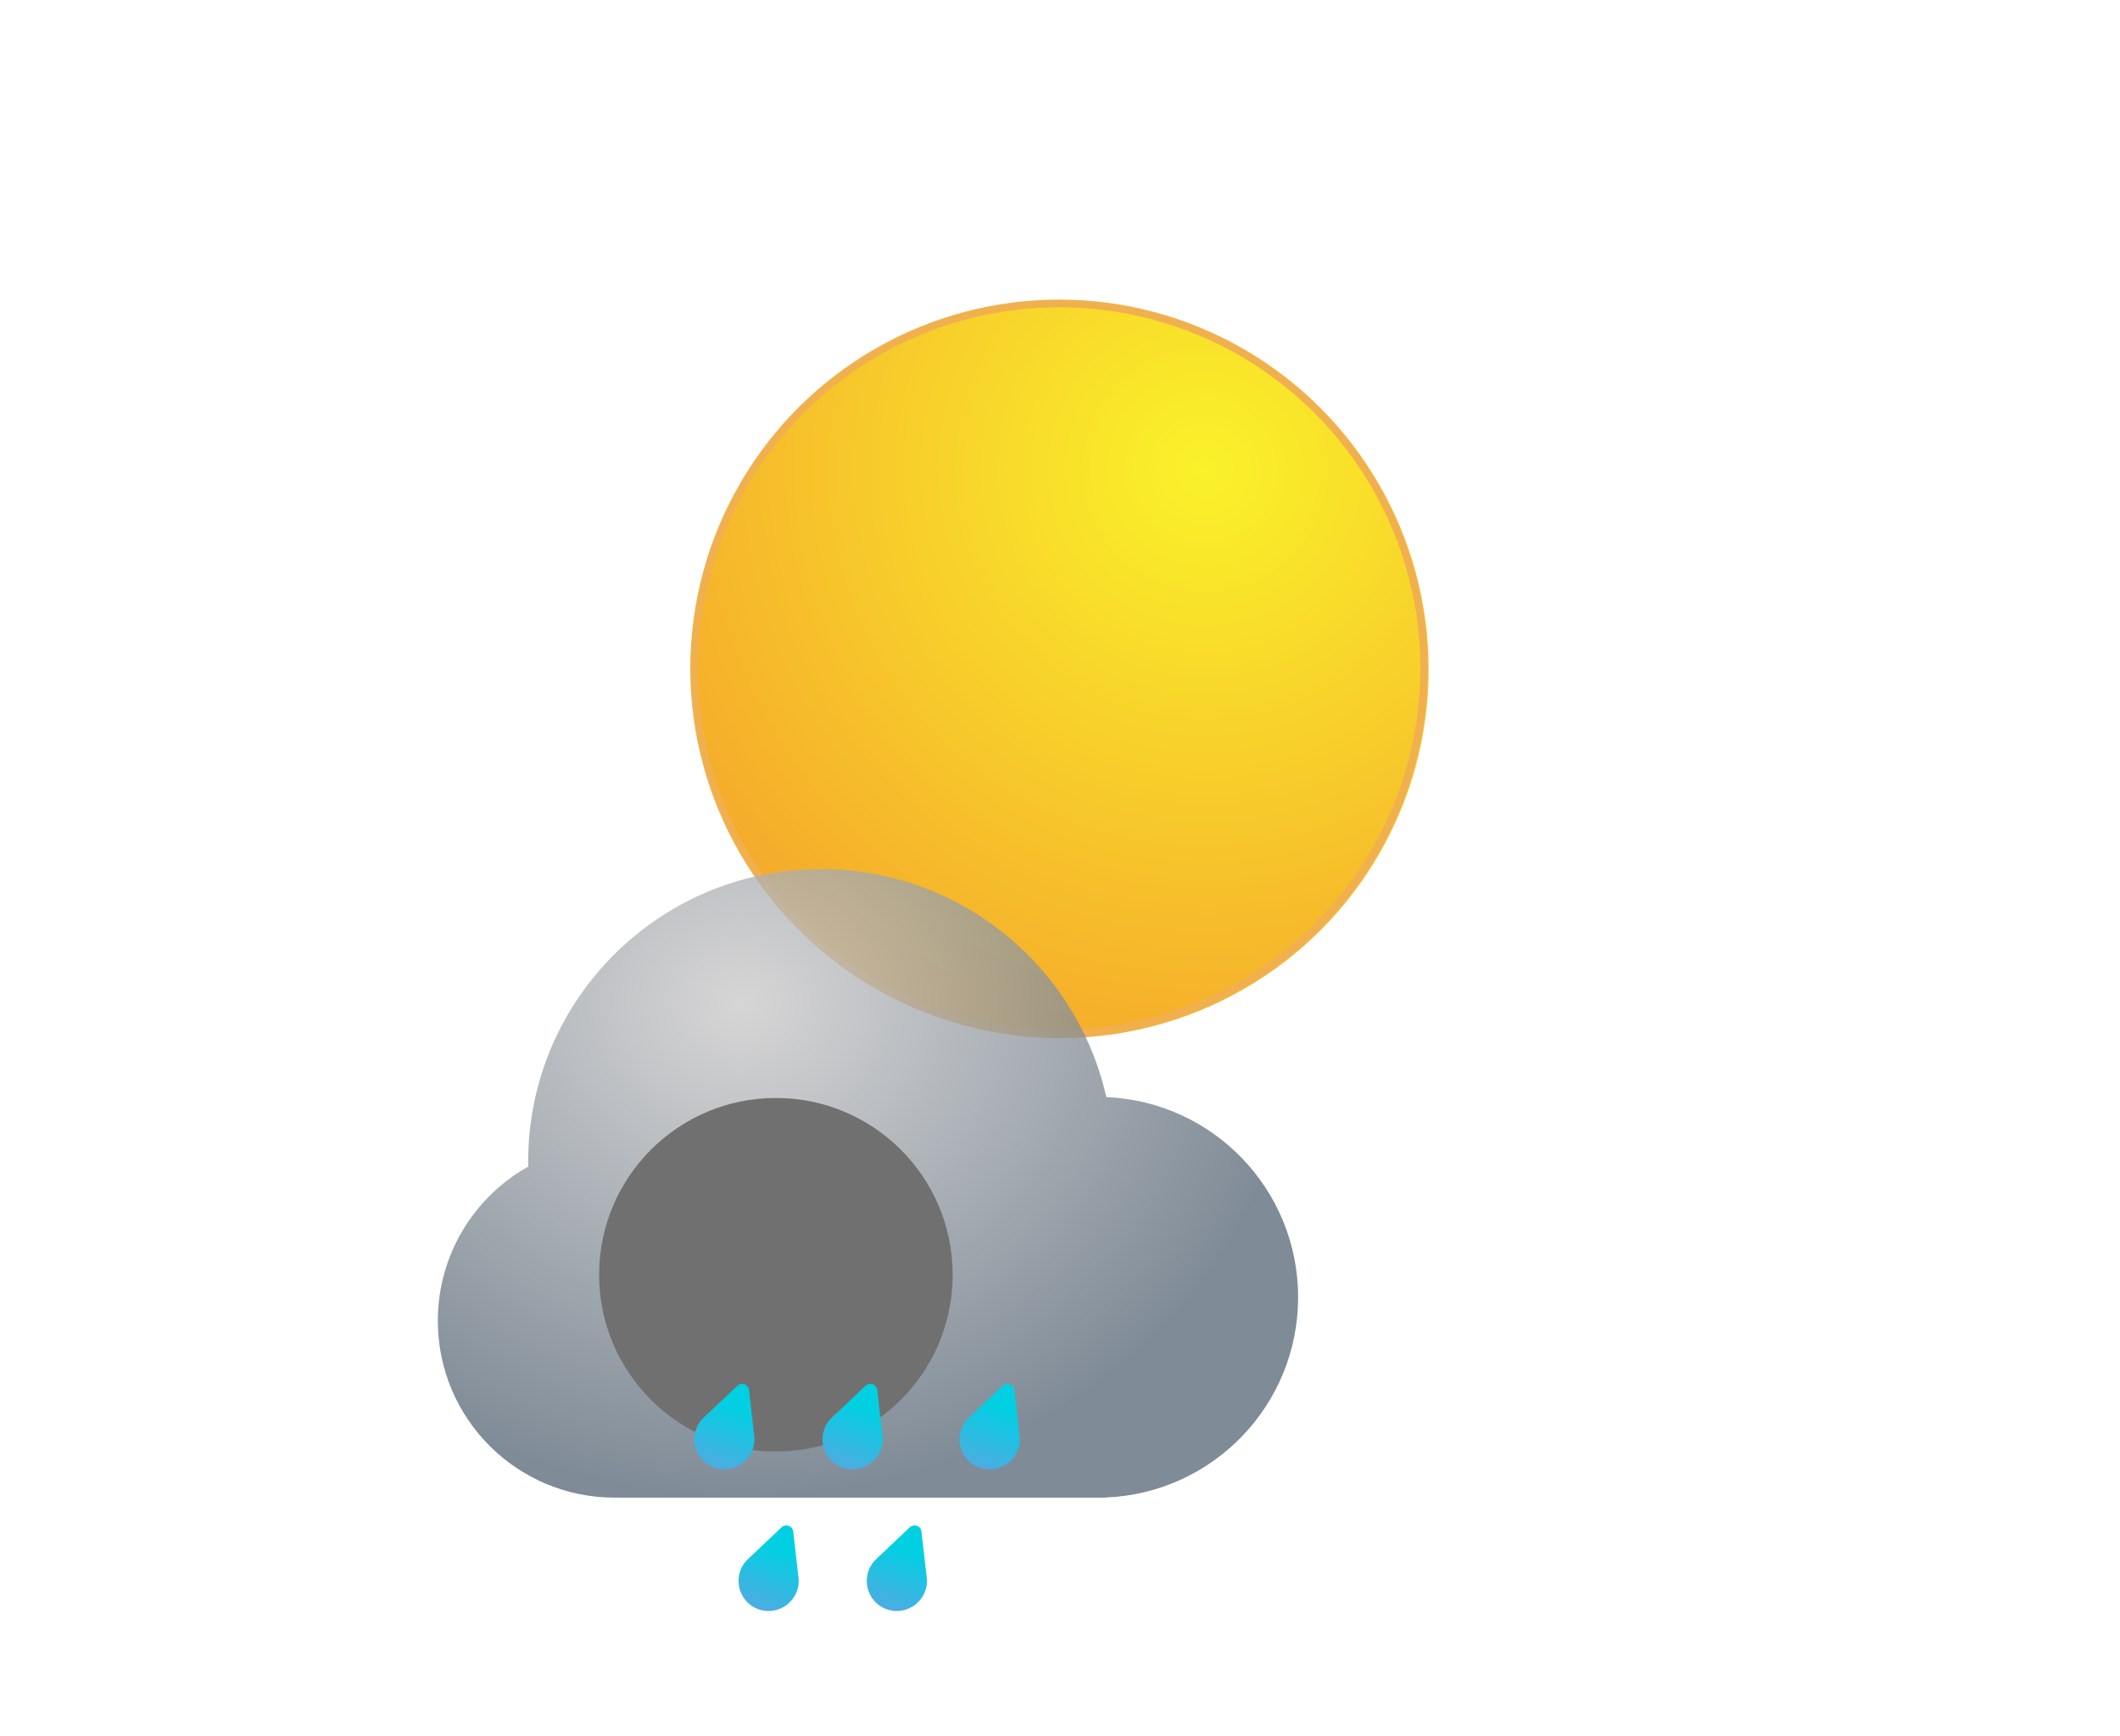 <svg width="276" height="226" viewBox="0 0 276 226" fill="none" xmlns="http://www.w3.org/2000/svg">
<g filter="url(#filter0_f)">
<circle cx="138" cy="87.132" r="48" fill="url(#paint0_radial)"/>
</g>
<circle cx="137.891" cy="87.023" r="47.523" fill="url(#paint1_radial)" stroke="#F1B04E"/>
<g filter="url(#filter1_bdi)">
<path fill-rule="evenodd" clip-rule="evenodd" d="M79.525 176.953C79.355 176.957 79.185 176.958 79.014 176.958C66.304 176.958 56 166.655 56 153.945C56 145.319 60.745 137.802 67.768 133.861C67.764 133.652 67.763 133.442 67.763 133.232C67.763 112.19 84.821 95.132 105.863 95.132C124.014 95.132 139.2 107.824 143.031 124.817C156.92 125.401 168 136.844 168 150.876C168 164.939 156.871 176.402 142.941 176.939V176.958H79.525V176.953Z" fill="url(#paint2_radial)" fill-opacity="0.77"/>
</g>
<g style="mix-blend-mode:soft-light" filter="url(#filter2_i)">
<circle cx="79.014" cy="153.945" r="23.014" fill="#707070"/>
</g>
<path d="M96 180.39C96.539 179.881 97.428 180.203 97.512 180.937L98.193 186.919C98.522 189.805 95.69 192.036 92.954 191.046C90.219 190.057 89.492 186.538 91.61 184.537L96 180.39Z" fill="url(#paint3_linear)"/>
<path d="M112.694 180.39C113.233 179.881 114.122 180.203 114.206 180.937L114.887 186.919C115.216 189.805 112.384 192.036 109.648 191.046C106.913 190.057 106.186 186.538 108.304 184.537L112.694 180.39Z" fill="url(#paint4_linear)"/>
<path d="M130.539 180.39C131.078 179.881 131.967 180.203 132.051 180.937L132.732 186.919C133.061 189.805 130.229 192.036 127.493 191.046C124.758 190.057 124.031 186.538 126.149 184.537L130.539 180.39Z" fill="url(#paint5_linear)"/>
<path d="M101.756 198.819C102.294 198.31 103.183 198.633 103.267 199.368L103.954 205.355C104.286 208.244 101.459 210.475 98.724 209.481C95.99 208.488 95.26 204.965 97.374 202.965L101.756 198.819Z" fill="url(#paint6_linear)"/>
<path d="M118.45 198.819C118.988 198.31 119.877 198.633 119.961 199.368L120.648 205.355C120.98 208.244 118.152 210.475 115.418 209.481C112.684 208.488 111.954 204.965 114.068 202.965L118.45 198.819Z" fill="url(#paint7_linear)"/>
<defs>
<filter id="filter0_f" x="0" y="-50.868" width="276" height="276" filterUnits="userSpaceOnUse" color-interpolation-filters="sRGB">
<feFlood flood-opacity="0" result="BackgroundImageFix"/>
<feBlend mode="normal" in="SourceGraphic" in2="BackgroundImageFix" result="shape"/>
<feGaussianBlur stdDeviation="45" result="effect1_foregroundBlur"/>
</filter>
<filter id="filter1_bdi" x="24" y="79.132" width="176" height="145.827" filterUnits="userSpaceOnUse" color-interpolation-filters="sRGB">
<feFlood flood-opacity="0" result="BackgroundImageFix"/>
<feGaussianBlur in="BackgroundImage" stdDeviation="8"/>
<feComposite in2="SourceAlpha" operator="in" result="effect1_backgroundBlur"/>
<feColorMatrix in="SourceAlpha" type="matrix" values="0 0 0 0 0 0 0 0 0 0 0 0 0 0 0 0 0 0 127 0" result="hardAlpha"/>
<feOffset dy="16"/>
<feGaussianBlur stdDeviation="16"/>
<feColorMatrix type="matrix" values="0 0 0 0 0 0 0 0 0 0.202 0 0 0 0 0.388 0 0 0 0.2 0"/>
<feBlend mode="normal" in2="effect1_backgroundBlur" result="effect2_dropShadow"/>
<feBlend mode="normal" in="SourceGraphic" in2="effect2_dropShadow" result="shape"/>
<feColorMatrix in="SourceAlpha" type="matrix" values="0 0 0 0 0 0 0 0 0 0 0 0 0 0 0 0 0 0 127 0" result="hardAlpha"/>
<feOffset dx="1" dy="2"/>
<feGaussianBlur stdDeviation="7"/>
<feComposite in2="hardAlpha" operator="arithmetic" k2="-1" k3="1"/>
<feColorMatrix type="matrix" values="0 0 0 0 1 0 0 0 0 1 0 0 0 0 1 0 0 0 1 0"/>
<feBlend mode="normal" in2="shape" result="effect3_innerShadow"/>
</filter>
<filter id="filter2_i" x="56" y="130.931" width="68.027" height="58.027" filterUnits="userSpaceOnUse" color-interpolation-filters="sRGB">
<feFlood flood-opacity="0" result="BackgroundImageFix"/>
<feBlend mode="normal" in="SourceGraphic" in2="BackgroundImageFix" result="shape"/>
<feColorMatrix in="SourceAlpha" type="matrix" values="0 0 0 0 0 0 0 0 0 0 0 0 0 0 0 0 0 0 127 0" result="hardAlpha"/>
<feOffset dx="22" dy="12"/>
<feGaussianBlur stdDeviation="11"/>
<feComposite in2="hardAlpha" operator="arithmetic" k2="-1" k3="1"/>
<feColorMatrix type="matrix" values="0 0 0 0 1 0 0 0 0 1 0 0 0 0 1 0 0 0 0.5 0"/>
<feBlend mode="normal" in2="shape" result="effect1_innerShadow"/>
</filter>
<radialGradient id="paint0_radial" cx="0" cy="0" r="1" gradientUnits="userSpaceOnUse" gradientTransform="translate(157.098 60.968) rotate(132.136) scale(100.013)">
<stop stop-color="#FAF22A"/>
<stop offset="1" stop-color="#F4982C"/>
</radialGradient>
<radialGradient id="paint1_radial" cx="0" cy="0" r="1" gradientUnits="userSpaceOnUse" gradientTransform="translate(156.999 60.846) rotate(132.136) scale(100.061)">
<stop stop-color="#FAF22A"/>
<stop offset="1" stop-color="#F4982C"/>
</radialGradient>
<radialGradient id="paint2_radial" cx="0" cy="0" r="1" gradientUnits="userSpaceOnUse" gradientTransform="translate(95.463 112.579) rotate(90.669) scale(64.351 73.433)">
<stop stop-color="#CAC9C9"/>
<stop offset="1" stop-color="#586877"/>
</radialGradient>
<linearGradient id="paint3_linear" x1="97.309" y1="179.154" x2="93.001" y2="191.063" gradientUnits="userSpaceOnUse">
<stop offset="0.339" stop-color="#00D0E2"/>
<stop offset="1" stop-color="#4DACE2"/>
</linearGradient>
<linearGradient id="paint4_linear" x1="114.003" y1="179.154" x2="109.694" y2="191.063" gradientUnits="userSpaceOnUse">
<stop offset="0.339" stop-color="#00D0E2"/>
<stop offset="1" stop-color="#4DACE2"/>
</linearGradient>
<linearGradient id="paint5_linear" x1="131.848" y1="179.154" x2="127.539" y2="191.063" gradientUnits="userSpaceOnUse">
<stop offset="0.339" stop-color="#00D0E2"/>
<stop offset="1" stop-color="#4DACE2"/>
</linearGradient>
<linearGradient id="paint6_linear" x1="103.062" y1="197.583" x2="98.738" y2="209.486" gradientUnits="userSpaceOnUse">
<stop offset="0.339" stop-color="#00D0E2"/>
<stop offset="1" stop-color="#4DACE2"/>
</linearGradient>
<linearGradient id="paint7_linear" x1="119.756" y1="197.583" x2="115.431" y2="209.486" gradientUnits="userSpaceOnUse">
<stop offset="0.339" stop-color="#00D0E2"/>
<stop offset="1" stop-color="#4DACE2"/>
</linearGradient>
</defs>
</svg>

